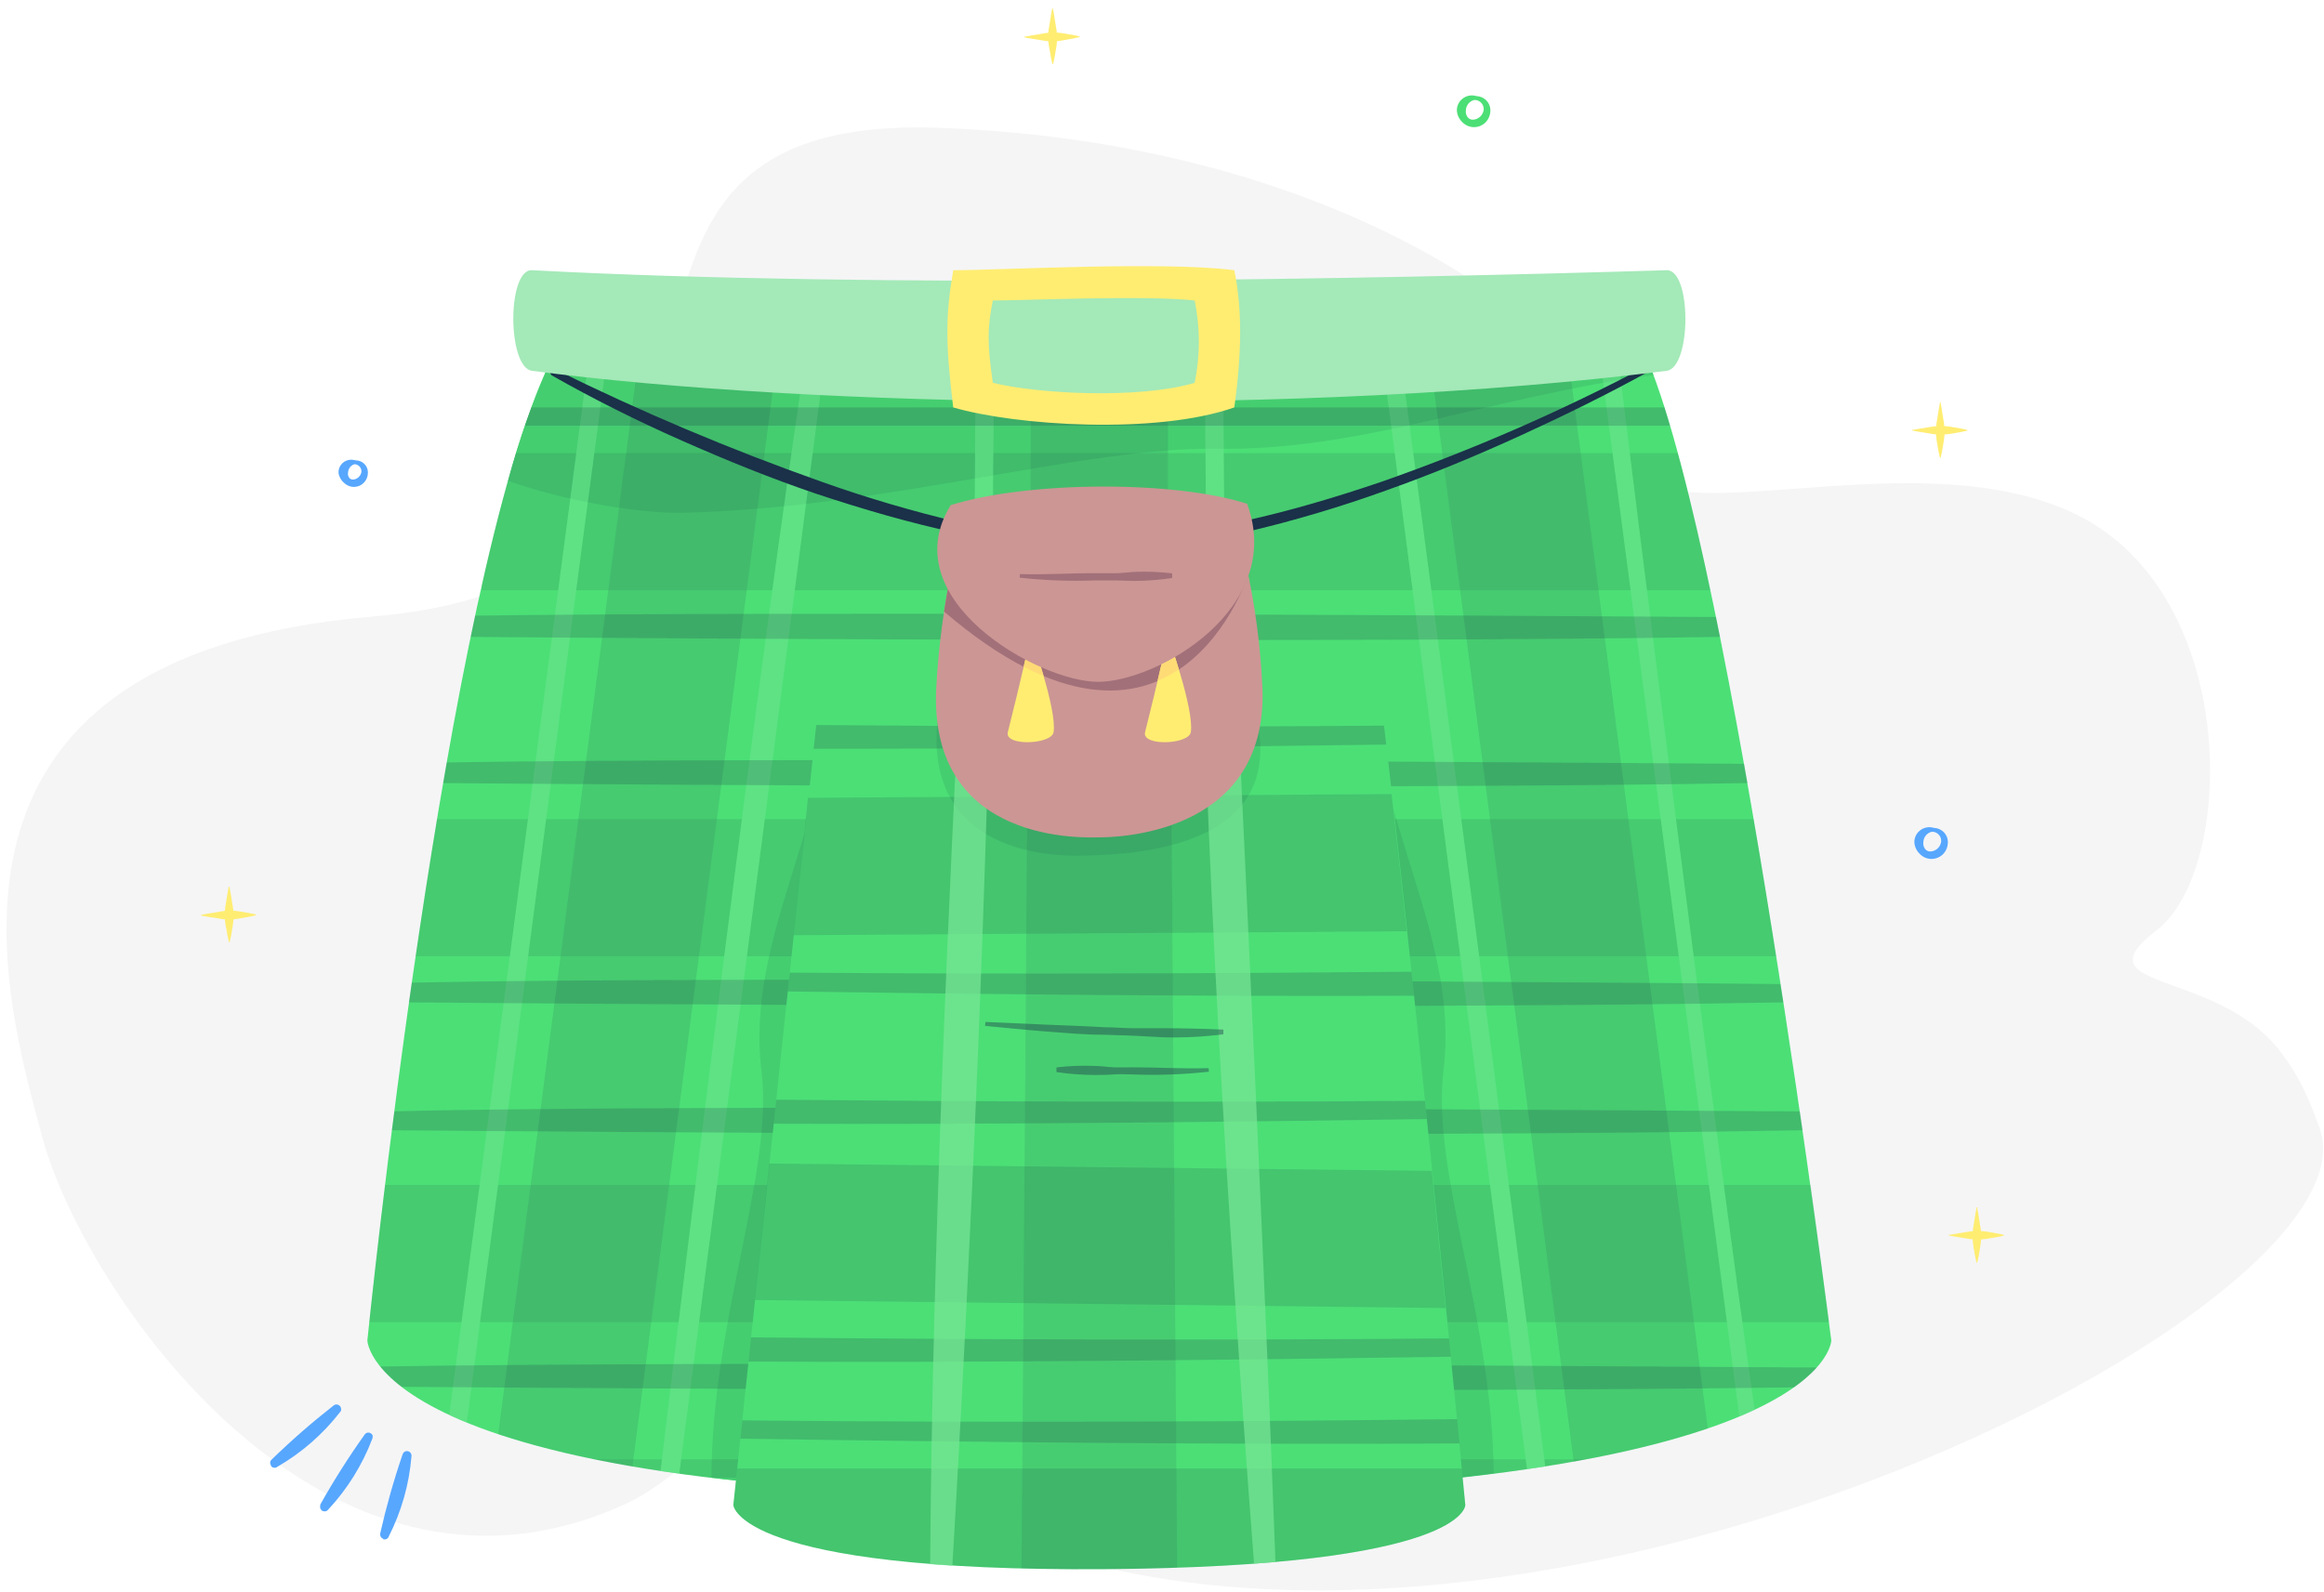 <?xml version="1.0" encoding="UTF-8"?>
<svg width="254px" height="174px" viewBox="0 0 254 174" version="1.1" xmlns="http://www.w3.org/2000/svg" xmlns:xlink="http://www.w3.org/1999/xlink">
    <!-- Generator: Sketch 47.1 (45422) - http://www.bohemiancoding.com/sketch -->
    <title>logo</title>
    <desc>Created with Sketch.</desc>
    <defs>
        <filter x="-0.0%" y="-0.1%" width="100.1%" height="100.5%" filterUnits="objectBoundingBox" id="filter-1">
            <feOffset dx="0" dy="1" in="SourceAlpha" result="shadowOffsetOuter1"></feOffset>
            <feColorMatrix values="0 0 0 0 0.149   0 0 0 0 0.157   0 0 0 0 0.176  0 0 0 0.1 0" type="matrix" in="shadowOffsetOuter1" result="shadowMatrixOuter1"></feColorMatrix>
            <feMerge>
                <feMergeNode in="shadowMatrixOuter1"></feMergeNode>
                <feMergeNode in="SourceGraphic"></feMergeNode>
            </feMerge>
        </filter>
    </defs>
    <g id="Kilt---landing-page" stroke="none" stroke-width="1" fill="none" fill-rule="evenodd">
        <g id="Kilt---Landing---Green" transform="translate(-675, -78)">
            <g id="Header-banner" filter="url(#filter-1)" transform="translate(0, 49)">
                <g id="logo" transform="translate(675, 28)">
                    <path d="M253.502,123.28 C252.764,121.289 251.643,117.961 249.012,114.681 C241.975,105.909 227.083,108.31 235.718,101.687 C244.353,95.063 244.928,64.983 226.855,56.207 C208.783,47.433 179.564,59.718 178.111,49.711 C176.658,39.703 150.657,15.804 102.779,13.977 C54.902,12.151 92.056,63.036 40.741,67.398 C-10.574,71.761 0.506,109.09 4.646,124.397 C9.114,140.912 35.135,179.658 68.373,164.413 C77.204,160.363 80.83,149.609 96.19,160.602 C149.442,198.713 261.45,144.723 253.502,123.28" id="Fill-1" fill="#EEEFF0" opacity="0.6"></path>
                    <g id="logo-illu" transform="translate(21, 0)">
                        <path d="M159.15,39.54 C137.54,36.54 68.54,36.54 39.15,39.54 C27.54,63.54 19.15,146.54 19.15,146.54 C19.15,146.54 19.49,164.16 100.26,163.54 C178.94,162.94 179.15,146.54 179.15,146.54 C179.15,146.54 168.54,62.54 159.15,39.54 Z" id="Shape" fill="#4CDF76"></path>
                        <path d="M159.15,39.54 C136.54,29.54 61.54,33.54 39.15,39.54 C27.54,64.54 19.15,146.54 19.15,146.54 C19.15,146.54 19.49,164.16 100.26,163.54 C178.94,162.94 179.15,146.54 179.15,146.54 C179.15,146.54 168.54,62.54 159.15,39.54 Z" id="Shape"></path>
                        <path d="M82.45,107.54 C82.45,107.54 95.45,83.54 70.45,72.54 C69.85,90.07 60.45,102.54 62.22,117.04 C63.59,128.23 56.73,144.45 56.77,161.55 C64.35,162.46 73.47,163.12 84.41,163.4 C84.77,162.18 85.11,160.9 85.41,159.53 C95.45,118.54 82.45,107.54 82.45,107.54 Z" id="Shape" fill="#45CE70"></path>
                        <path d="M136.77,117 C138.54,102.5 129.14,90 128.54,72.5 C103.54,83.5 116.54,107.5 116.54,107.5 C116.54,107.5 103.54,118.5 113.54,159.5 C113.86,160.8 114.19,162.03 114.54,163.19 C125.54,162.79 134.67,162.04 142.25,161.07 C142.15,144.18 135.42,128.14 136.77,117 Z" id="Shape" fill="#45CE70"></path>
                        <path d="M159.71,41 C159.52,40.5 159.34,40 159.15,39.56 C137.54,36.56 68.54,36.56 39.15,39.56 C37.25,43.757 35.705,48.105 34.53,52.56 C40.8,54.8 49.07,56.17 53.62,56.06 C76.1,55.51 97.36,48.84 112.03,49.06 C128,49.3 141.67,43.41 159.71,41 Z" id="Shape" fill="#45CE70"></path>
                        <g id="Group" opacity="0.4" transform="translate(19, 37)">
                            <path d="M132,122.78 C136.968,121.944 141.865,120.734 146.65,119.16 L131.34,1.65 C126.94,1.32 121.78,1.05 116.11,0.84 L132,122.78 Z" id="Shape" fill="#1A3149" opacity="0.3"></path>
                            <path d="M14.45,119.78 C19.244,121.326 24.148,122.506 29.12,123.31 L45.07,1 C39.61,1.21 34.47,1.47 29.84,1.78 L14.45,119.78 Z" id="Shape" fill="#1A3149" opacity="0.3"></path>
                            <path d="M81.27,126.54 L73.39,126.54 C75.93,126.56 78.55,126.56 81.27,126.54 Z" id="Shape" fill="#45CE70"></path>
                            <path d="M0.36,107.54 L159.9,107.54 C159.55,104.82 158.84,99.47 157.9,92.54 L2.08,92.54 C1.24,99.47 0.65,104.82 0.36,107.54 Z" id="Shape" fill="#1A3149" opacity="0.3"></path>
                            <path d="M37.61,124.54 L119.68,124.54 C124.87,123.96 129.39,123.28 133.33,122.54 L25,122.54 C28.63,123.28 32.82,124 37.61,124.54 Z" id="Shape" fill="#1A3149" opacity="0.3"></path>
                            <path d="M5.43,67.54 L154.13,67.54 C153.36,62.64 152.53,57.54 151.66,52.54 L7.77,52.54 C6.93,57.59 6.15,62.64 5.43,67.54 Z" id="Shape" fill="#1A3149" opacity="0.3"></path>
                            <path d="M143.38,12.54 L16.38,12.54 C15.1,16.82 13.84,21.72 12.65,27 L12.65,27.53 L146.94,27.53 C145.77,22 144.58,16.93 143.38,12.54 Z" id="Shape" fill="#1A3149" opacity="0.3"></path>
                            <path d="M126.89,123.62 L128.89,123.32 C125.95,100.52 116.81,29.82 112.89,0.74 L110.89,0.68 L126.89,123.62 Z" id="Shape" fill="#79E798"></path>
                            <path d="M32.19,123.81 L34.24,124.11 L50.36,0.78 L48.23,0.85 C42.88,35.74 34.75,102.49 32.19,123.81 Z" id="Shape" fill="#79E798"></path>
                            <path d="M150.1,117.86 C150.69,117.61 151.25,117.36 151.77,117.12 C146.77,81.92 139.02,19.85 136.84,2.12 L134.84,1.92 L150.1,117.86 Z" id="Shape" fill="#79E798"></path>
                            <path d="M9.1,117.68 C9.7,117.96 10.34,118.24 11.02,118.52 C15.59,83.93 24.02,19.43 26.35,2 L24.35,2.16 L9.1,117.68 Z" id="Shape" fill="#79E798"></path>
                            <polygon id="Shape" fill="#79E798" points="65.71 126.42 67.71 126.42 68.66 0.34 66.66 0.34"></polygon>
                            <polygon id="Shape" fill="#79E798" points="92.6 126.33 94.6 126.27 93.66 0.34 91.66 0.34"></polygon>
                            <path d="M87.65,2.54 L72.65,2.54 L72.65,126.54 C75.42,126.54 78.28,126.54 81.26,126.54 C83.45,126.54 85.57,126.54 87.65,126.45 L87.65,2.54 Z" id="Shape" fill="#1A3149" opacity="0.3"></path>
                        </g>
                        <g id="Group-4" transform="translate(20, 44)" fill="#1A3149">
                            <path d="M0.56,105.39 C1.248,106.218 2.03,106.963 2.89,107.61 C29.63,107.81 108.98,108.31 155.07,107.67 C155.982,107.042 156.82,106.315 157.57,105.5 C133.22,105.33 38,104.75 0.56,105.39 Z" id="Shape" opacity="0.2"></path>
                            <path d="M2.1,77.49 L1.83,79.56 C15.42,79.68 109.16,80.45 156.01,79.56 L155.71,77.5 C138,77.39 34.71,76.66 2.1,77.49 Z" id="Shape" opacity="0.2"></path>
                            <path d="M4,63.42 L3.69,65.58 C24.47,65.76 111.19,66.41 153.9,65.58 L153.59,63.58 C145.24,63.47 40.7,62.66 4,63.42 Z" id="Shape" opacity="0.2"></path>
                            <path d="M7.83,39.35 L7.44,41.61 C32.51,41.81 108.44,42.33 149.99,41.61 L149.62,39.5 C129.05,39.35 44,38.77 7.83,39.35 Z" id="Shape" opacity="0.2"></path>
                            <path d="M16.37,2.54 L141.53,2.54 C141.33,1.85 141.12,1.18 140.92,0.54 L17.07,0.54 C16.84,1.18 16.6,1.85 16.37,2.54 Z" id="Shape" opacity="0.2"></path>
                            <path d="M10.93,23.3 C10.763,24.073 10.6,24.85 10.44,25.63 C37.44,25.84 106.49,26.28 146.99,25.63 L146.55,23.45 C122.43,23.31 47,22.82 10.93,23.3 Z" id="Shape" opacity="0.2"></path>
                        </g>
                        <path d="M69.15,70.54 C66.54,94.54 59.15,164.54 59.15,164.54 C59.15,164.54 59.56,171.84 99.79,171.54 C139.26,171.25 139.15,164.54 139.15,164.54 C139.15,164.54 132.54,95.54 129.15,70.54" id="Shape" fill="#4CDF76"></path>
                        <path d="M116.54,79.54 C118.54,91.54 105.76,93.54 96.54,93.54 C89.54,93.54 77.54,90.54 82.54,73.54 C88.72,52.51 110,62.14 116.54,79.54 Z" id="Shape" fill="#45CE70"></path>
                        <g id="Group" transform="translate(59, 70)">
                            <path d="M6.32,36.33 L6.1,38.39 C27.43,38.7 52.71,38.95 74.55,38.86 L74.27,36.23 C54.77,36.41 30.89,36.52 6.32,36.33 Z" id="Shape" fill="#1A3149" opacity="0.2"></path>
                            <path d="M4.84,50.22 L4.56,52.85 C27.39,52.94 54.01,52.67 75.95,52.34 L75.74,50.34 C50.13,50.53 25.11,50.42 4.84,50.22 Z" id="Shape" fill="#1A3149" opacity="0.2"></path>
                            <path d="M1.13,85.28 L0.92,87.28 C24.83,87.64 54.86,87.96 79.51,87.8 L79.25,85.14 C57.6,85.41 29.64,85.55 1.13,85.28 Z" id="Shape" fill="#1A3149" opacity="0.2"></path>
                            <path d="M0.15,94.54 C0.15,94.54 0.56,101.84 40.79,101.54 C80.26,101.25 80.15,94.54 80.15,94.54 C80.15,94.54 80.01,93.09 79.76,90.54 L0.58,90.54 L0.15,94.54 Z" id="Shape" fill="#1A3149" opacity="0.15"></path>
                            <path d="M2.52,72.12 L78,73 C77.54,68.4 77,63.31 76.49,58 L4.07,57.2 L2.52,72.12 Z" id="Shape" fill="#1A3149" opacity="0.15"></path>
                            <path d="M2.09,76.2 L1.81,78.85 C26.13,78.99 55.28,78.67 78.57,78.32 L78.37,76.32 C50.67,76.55 23.49,76.42 2.09,76.2 Z" id="Shape" fill="#1A3149" opacity="0.2"></path>
                            <path d="M6.75,32.24 L73.75,31.81 C73.19,26.57 72.63,21.5 72.09,16.81 L8.3,17.22 C7.86,21.91 7.31,27 6.75,32.24 Z" id="Shape" fill="#1A3149" opacity="0.15"></path>
                            <path d="M21.66,101 L24.09,101.17 C25.09,84.33 27.43,41.43 28.31,0.57 L25.12,0.57 C23.73,26.9 21.87,67.78 21.66,101 Z" id="Shape" fill="#79E798" opacity="0.7"></path>
                            <path d="M47.9,0.54 L32.4,0.54 L31.65,101.47 C33.123,101.51 34.67,101.533 36.29,101.54 L40.8,101.54 C43.62,101.54 46.23,101.46 48.65,101.38 L47.9,0.54 Z" id="Shape" fill="#1A3149" opacity="0.1"></path>
                            <path d="M57.06,100.95 L59.4,100.76 C58.45,74.59 56.35,29.42 54.96,0.54 L51.45,0.54 C52.2,35.22 55.65,82.68 57.06,100.95 Z" id="Shape" fill="#79E798" opacity="0.7"></path>
                            <path d="M9.21,9.26 L8.93,11.86 C29.18,11.86 51.93,11.68 71.51,11.4 L71.26,9.33 C49,9.5 27.43,9.42 9.21,9.26 Z" id="Shape" fill="#1A3149" opacity="0.2"></path>
                        </g>
                        <path d="M159.33,40.54 C154.7,43.11 149.96,45.43 145.15,47.63 C140.34,49.83 135.45,51.86 130.46,53.63 C125.474,55.428 120.389,56.937 115.23,58.15 C113.95,58.49 112.63,58.68 111.33,58.94 L109.33,59.3 C108.67,59.4 108.01,59.46 107.33,59.55 C106.01,59.68 104.69,59.91 103.33,59.97 L99.33,60.14 C88.73,60 78.32,57.33 68.27,54 C63.27,52.31 58.34,50.3 53.5,48.16 C48.66,46.02 43.92,43.66 39.31,41.04 C39.148,40.932 39.093,40.72 39.183,40.547 C39.273,40.375 39.479,40.298 39.66,40.37 L39.66,40.37 C49.106,45.034 58.82,49.134 68.75,52.65 C73.697,54.412 78.738,55.898 83.85,57.1 C88.957,58.262 94.173,58.882 99.41,58.95 C109.87,58.69 120.17,56.01 130.1,52.63 C140.033,49.142 149.693,44.92 159,40 L159,40 C159.138,39.955 159.289,40.015 159.358,40.143 C159.426,40.271 159.394,40.43 159.28,40.52 L159.33,40.54 Z" id="Shape" fill="#1A3149" fill-rule="nonzero"></path>
                        <path d="M37.15,40.54 C67.54,44.54 121.54,45.54 161.15,40.54 C163.88,40.2 163.9,29.46 161.15,29.54 C128.54,30.54 74.54,31.54 37.15,29.54 C34.41,29.39 34.43,40.18 37.15,40.54 Z" id="Shape" fill="#A4E9B8"></path>
                        <path d="M109.15,37 C109.248,35.498 108.12,34.197 106.62,34.08 L91.68,34.08 C90.18,34.197 89.052,35.498 89.15,37 L89.15,37 C89.081,37.735 89.31,38.467 89.786,39.031 C90.261,39.595 90.944,39.944 91.68,40 L106.62,40 C107.356,39.944 108.039,39.595 108.514,39.031 C108.99,38.467 109.219,37.735 109.15,37 L109.15,37 Z" id="Shape" fill="#A4E9B8"></path>
                        <path d="M115.15,61.54 L83.15,61.54 C82.179,66.071 81.567,70.672 81.32,75.3 C80.54,92.54 97.94,91.54 99.15,91.54 C100.36,91.54 117.54,91.54 116.98,75.3 C116.779,70.668 116.166,66.063 115.15,61.54 Z" id="Shape" fill="#CC9694"></path>
                        <path d="M115.54,62.54 L83.15,61.54 C83.15,61.54 82.88,62.74 82.54,64.67 C82.43,65.32 82.3,66.06 82.18,66.86 C107.54,88.54 115.54,62.54 115.54,62.54 Z" id="Shape" fill="#A27079"></path>
                        <path d="M106.65,69.54 C106.65,69.54 105.54,74.54 104.15,80.04 C103.75,81.61 108.94,81.4 109.15,80.04 C109.54,77.54 106.65,69.54 106.65,69.54 Z" id="Shape" fill="#FFED72"></path>
                        <path d="M91.65,69.54 C91.65,69.54 90.54,74.54 89.15,80.04 C88.75,81.61 93.94,81.4 94.15,80.04 C94.54,77.54 91.65,69.54 91.65,69.54 Z" id="Shape" fill="#FFED72"></path>
                        <path d="M106.65,69.54 C106.65,69.54 106.2,71.54 105.51,74.45 C106.325,74.106 107.105,73.684 107.84,73.19 C107.24,71.17 106.65,69.54 106.65,69.54 Z" id="Shape" fill="#FFDB76"></path>
                        <path d="M91.65,69.54 C91.65,69.54 91.36,70.86 90.88,72.89 C91.63,73.28 92.35,73.61 93.06,73.89 C92.38,71.57 91.65,69.54 91.65,69.54 Z" id="Shape" fill="#FFDB76"></path>
                        <path d="M115.35,55.09 C107.54,52.54 91.54,52.54 82.91,55.22 L82.91,55.22 C76.54,65.54 92.54,74.54 99,74.54 C105.46,74.54 119.5,66.54 115.31,55.09 L115.35,55.09 Z" id="Shape" fill="#CC9694"></path>
                        <path d="M90.48,62.76 C93.24,62.85 96.01,62.64 98.78,62.67 C99.47,62.67 100.17,62.67 100.86,62.67 C101.55,62.67 102.25,62.56 102.94,62.52 C104.332,62.461 105.727,62.514 107.11,62.68 L107.11,63.19 C105.733,63.396 104.343,63.503 102.95,63.51 C102.26,63.51 101.56,63.45 100.87,63.45 C100.18,63.45 99.48,63.45 98.79,63.45 C96.003,63.558 93.212,63.457 90.44,63.15 L90.48,62.76 Z" id="Shape" fill="#A27079" fill-rule="nonzero"></path>
                        <path d="M113.9,44.54 C105.37,47.54 90.01,46.54 83.18,44.54 C82.33,37.54 82.33,34.54 83.18,29.54 C88.3,29.54 106.18,28.54 113.9,29.54 C114.753,33.54 114.753,38.54 113.9,44.54 Z" id="Shape" fill="#FFED72"></path>
                        <path d="M109.57,41.85 C103.44,43.66 92.41,43.06 87.51,41.85 C86.9,37.63 86.9,35.85 87.51,32.85 C91.19,32.85 104.05,32.25 109.57,32.85 C110.183,35.819 110.183,38.881 109.57,41.85 L109.57,41.85 Z" id="Shape" fill="#A4E9B8"></path>
                        <path d="M86.7,111.72 L93.21,112.01 C95.38,112.1 97.55,112.17 99.71,112.3 C100.79,112.3 101.88,112.41 102.96,112.41 C104.04,112.41 105.13,112.41 106.21,112.41 C108.38,112.41 110.54,112.46 112.71,112.56 L112.71,113.07 C110.545,113.345 108.362,113.455 106.18,113.4 L102.92,113.23 C101.83,113.17 100.75,113.17 99.66,113.12 C97.49,113.12 95.32,112.92 93.15,112.75 C90.98,112.58 88.82,112.36 86.66,112.15 L86.7,111.72 Z" id="Shape" fill="#1A3149" fill-rule="nonzero" opacity="0.4"></path>
                        <path d="M111.13,117.16 C108.358,117.467 105.567,117.568 102.78,117.46 C102.09,117.46 101.39,117.4 100.7,117.46 C100.01,117.52 99.31,117.51 98.62,117.52 C97.227,117.513 95.837,117.406 94.46,117.2 L94.46,116.69 C95.843,116.524 97.238,116.471 98.63,116.53 C99.32,116.53 100.02,116.65 100.71,116.68 C101.4,116.71 102.1,116.68 102.79,116.68 C105.56,116.68 108.33,116.86 111.09,116.77 L111.13,117.16 Z" id="Shape" fill="#1A3149" fill-rule="nonzero" opacity="0.4"></path>
                        <g id="Zigouigoui_2" transform="translate(187, 43)" fill-rule="nonzero" fill="#FFED72">
                            <g id="Group">
                                <path d="M4.1,1.05 C4.2,1.55 4.27,2.05 4.35,2.55 C4.451,3.041 4.515,3.539 4.54,4.04 C4.535,4.543 4.485,5.045 4.39,5.54 C4.31,6.04 4.23,6.54 4.1,7.03 C4.077,7.05 4.043,7.05 4.02,7.03 C3.89,6.53 3.81,6.03 3.73,5.54 C3.635,5.046 3.585,4.544 3.58,4.04 C3.605,3.539 3.669,3.041 3.77,2.55 C3.85,2.05 3.92,1.55 4.02,1.05 C4.02,1.014 4.049,0.985 4.085,0.985 C4.121,0.985 4.15,1.014 4.15,1.05" id="Shape"></path>
                                <path d="M1.05,4 C1.55,3.9 2.05,3.83 2.54,3.75 C3.031,3.649 3.529,3.585 4.03,3.56 C4.53,3.565 5.029,3.615 5.52,3.71 C6.02,3.79 6.52,3.87 7.01,4 C7.03,4.023 7.03,4.057 7.01,4.08 C6.51,4.21 6.01,4.29 5.52,4.37 C5.029,4.464 4.53,4.514 4.03,4.52 C3.529,4.495 3.031,4.431 2.54,4.33 C2.04,4.25 1.54,4.18 1.05,4.08 C1.032,4.078 1.015,4.068 1.006,4.052 C0.996,4.037 0.994,4.017 1,4 C1.004,3.974 1.024,3.954 1.05,3.95" id="Shape"></path>
                            </g>
                        </g>
                        <g id="Zigouigoui_2-2" transform="translate(90, 0)" fill-rule="nonzero" fill="#FFED72">
                            <g id="Group">
                                <path d="M4.1,1.05 C4.2,1.55 4.27,2.05 4.35,2.55 C4.449,3.028 4.513,3.513 4.54,4 C4.535,4.503 4.485,5.005 4.39,5.5 C4.31,6 4.23,6.5 4.1,6.99 C4.077,7.01 4.043,7.01 4.02,6.99 C3.89,6.49 3.81,5.99 3.73,5.5 C3.621,5.007 3.558,4.505 3.54,4 C3.565,3.499 3.629,3.001 3.73,2.51 C3.81,2.01 3.88,1.51 3.98,1.01 C3.98,0.974 4.009,0.945 4.045,0.945 C4.081,0.945 4.11,0.974 4.11,1.01" id="Shape"></path>
                                <path d="M1.05,4 C1.55,3.9 2.05,3.83 2.54,3.75 C3.021,3.643 3.509,3.573 4,3.54 C4.5,3.545 4.999,3.595 5.49,3.69 C5.99,3.77 6.49,3.85 6.98,3.98 C7,4.003 7,4.037 6.98,4.06 C6.48,4.19 5.98,4.27 5.49,4.35 C5,4.458 4.501,4.521 4,4.54 C3.499,4.515 3.001,4.451 2.51,4.35 C2.01,4.27 1.51,4.2 1.02,4.1 C1.001,4.093 0.986,4.076 0.982,4.056 C0.978,4.035 0.985,4.014 1,4 C0.993,3.984 0.993,3.966 1,3.95" id="Shape"></path>
                            </g>
                        </g>
                        <g id="Zigouigoui_2-3" transform="translate(0, 96)" fill-rule="nonzero" fill="#FFED72">
                            <g id="Group">
                                <path d="M4.1,1.05 C4.2,1.55 4.27,2.05 4.35,2.55 C4.449,3.028 4.513,3.513 4.54,4 C4.535,4.503 4.485,5.005 4.39,5.5 C4.31,6 4.23,6.5 4.1,6.99 C4.077,7.01 4.043,7.01 4.02,6.99 C3.89,6.49 3.81,5.99 3.73,5.5 C3.621,5.007 3.558,4.505 3.54,4 C3.565,3.499 3.629,3.001 3.73,2.51 C3.81,2.01 3.88,1.51 3.98,1.01 C3.98,0.974 4.009,0.945 4.045,0.945 C4.081,0.945 4.11,0.974 4.11,1.01" id="Shape"></path>
                                <path d="M1.05,4 C1.55,3.9 2.05,3.83 2.54,3.75 C3.021,3.643 3.509,3.573 4,3.54 C4.5,3.545 4.999,3.595 5.49,3.69 C5.99,3.77 6.49,3.85 6.98,3.98 C7,4.003 7,4.037 6.98,4.06 C6.48,4.19 5.98,4.27 5.49,4.35 C5,4.458 4.501,4.521 4,4.54 C3.499,4.515 3.001,4.451 2.51,4.35 C2.01,4.27 1.51,4.2 1.02,4.1 C1.001,4.093 0.986,4.076 0.982,4.056 C0.978,4.035 0.985,4.014 1,4 C1.016,3.993 1.034,3.993 1.05,4" id="Shape"></path>
                            </g>
                        </g>
                        <g id="Zigouigoui_2-4" transform="translate(191, 131)" fill-rule="nonzero" fill="#FFED72">
                            <g id="Group">
                                <path d="M4.1,1.05 C4.2,1.55 4.27,2.05 4.35,2.55 C4.451,3.041 4.515,3.539 4.54,4.04 C4.535,4.543 4.485,5.045 4.39,5.54 C4.31,6.04 4.23,6.54 4.1,7.03 C4.077,7.05 4.043,7.05 4.02,7.03 C3.89,6.53 3.81,6.03 3.73,5.54 C3.635,5.046 3.585,4.544 3.58,4.04 C3.605,3.539 3.669,3.041 3.77,2.55 C3.85,2.05 3.92,1.55 4.02,1.05 C4.02,1.014 4.049,0.985 4.085,0.985 C4.121,0.985 4.15,1.014 4.15,1.05" id="Shape"></path>
                                <path d="M1.05,4 C1.55,3.9 2.05,3.83 2.54,3.75 C3.031,3.649 3.529,3.585 4.03,3.56 C4.53,3.565 5.029,3.615 5.52,3.71 C6.02,3.79 6.52,3.87 7.01,4 C7.03,4.023 7.03,4.057 7.01,4.08 C6.51,4.21 6.01,4.29 5.52,4.37 C5.029,4.464 4.53,4.514 4.03,4.52 C3.529,4.495 3.031,4.431 2.54,4.33 C2.04,4.25 1.54,4.18 1.05,4.08 C1.032,4.078 1.015,4.068 1.006,4.052 C0.996,4.037 0.994,4.017 1,4 C1.004,3.974 1.024,3.954 1.05,3.95" id="Shape"></path>
                            </g>
                        </g>
                        <g id="Zigougoui_1" transform="translate(8, 153)" fill-rule="nonzero" fill="#57A7FF">
                            <g id="Group">
                                <path d="M0.64,7.26 C0.609,7.214 0.586,7.163 0.57,7.11 C0.514,6.982 0.514,6.838 0.57,6.71 C0.589,6.674 0.613,6.64 0.64,6.61 C2.801,4.505 5.074,2.519 7.45,0.66 C7.545,0.58 7.666,0.537 7.79,0.54 C8.049,0.549 8.26,0.752 8.28,1.01 C8.289,1.063 8.289,1.117 8.28,1.17 C8.257,1.249 8.216,1.321 8.16,1.38 C6.294,3.783 3.982,5.804 1.35,7.33 C1.308,7.367 1.261,7.398 1.21,7.42 C1.082,7.476 0.938,7.476 0.81,7.42 C0.763,7.396 0.719,7.366 0.68,7.33 L0.62,7.27" id="Shape"></path>
                                <path d="M6.18,12.13 C6.137,12.096 6.1,12.055 6.07,12.01 C5.991,11.893 5.966,11.747 6,11.61 C5.996,11.57 5.996,11.53 6,11.49 C7.474,8.858 9.09,6.307 10.84,3.85 C10.907,3.744 11.01,3.666 11.13,3.63 C11.38,3.567 11.637,3.7 11.73,3.94 C11.739,3.993 11.739,4.047 11.73,4.1 C11.729,4.184 11.709,4.266 11.67,4.34 C10.585,7.175 8.966,9.776 6.9,12 C6.869,12.045 6.832,12.085 6.79,12.12 C6.68,12.207 6.538,12.243 6.4,12.22 C6.344,12.211 6.291,12.194 6.24,12.17 L6.17,12.17" id="Shape"></path>
                                <path d="M12.87,15.22 L12.73,15.14 C12.623,15.05 12.558,14.92 12.55,14.78 C12.546,14.74 12.546,14.7 12.55,14.66 C13.211,11.731 14.028,8.841 15,6 C15.037,5.88 15.115,5.778 15.22,5.71 C15.441,5.577 15.726,5.633 15.88,5.84 C15.962,5.952 15.994,6.093 15.97,6.23 C15.718,9.261 14.882,12.215 13.51,14.93 C13.494,14.983 13.471,15.034 13.44,15.08 C13.361,15.194 13.238,15.27 13.1,15.29 L13,15.29 L12.92,15.29" id="Shape"></path>
                            </g>
                        </g>
                        <path d="M17.92,50.33 C18.645,50.346 19.221,50.945 19.21,51.67 C19.212,52.07 19.062,52.456 18.79,52.75 C18.514,53.044 18.133,53.217 17.73,53.23 C17.308,53.239 16.9,53.077 16.6,52.78 C16.268,52.507 16.053,52.117 16,51.69 C15.981,51.251 16.174,50.831 16.52,50.56 C16.835,50.309 17.244,50.207 17.64,50.28 L17.92,50.33 Z M17.79,50.76 L17.7,50.76 C17.317,50.898 17.057,51.254 17.04,51.66 C17.001,51.855 17.044,52.058 17.16,52.22 C17.273,52.378 17.469,52.456 17.66,52.42 C18.088,52.357 18.427,52.026 18.5,51.6 C18.519,51.393 18.455,51.187 18.322,51.027 C18.189,50.868 17.997,50.768 17.79,50.75 L17.79,50.76 Z" id="Shape" fill="#57A7FF" fill-rule="nonzero"></path>
                        <path d="M190.4,90.51 C190.741,90.526 191.067,90.652 191.33,90.87 C191.692,91.171 191.898,91.619 191.89,92.09 C191.888,92.553 191.713,92.999 191.4,93.34 C191.076,93.683 190.631,93.884 190.16,93.9 C189.67,93.915 189.196,93.727 188.85,93.38 C188.493,93.052 188.272,92.603 188.23,92.12 C188.209,91.615 188.427,91.129 188.82,90.81 C189.182,90.509 189.655,90.378 190.12,90.45 L190.4,90.51 Z M190.26,90.93 L190.12,90.93 C189.592,91.065 189.22,91.536 189.21,92.08 C189.176,92.339 189.244,92.601 189.4,92.81 C189.557,93.015 189.814,93.119 190.07,93.08 C190.638,93.012 191.086,92.567 191.16,92 C191.201,91.458 190.801,90.983 190.26,90.93 L190.26,90.93 Z" id="Shape" fill="#57A7FF" fill-rule="nonzero"></path>
                        <path d="M140.4,10.51 C140.741,10.526 141.067,10.652 141.33,10.87 C141.692,11.171 141.898,11.619 141.89,12.09 C141.888,12.553 141.713,12.999 141.4,13.34 C141.076,13.683 140.631,13.884 140.16,13.9 C139.67,13.915 139.196,13.727 138.85,13.38 C138.493,13.052 138.272,12.603 138.23,12.12 C138.209,11.615 138.427,11.129 138.82,10.81 C139.182,10.509 139.655,10.378 140.12,10.45 L140.4,10.51 Z M140.26,10.93 L140.12,10.93 C139.592,11.065 139.22,11.536 139.21,12.08 C139.176,12.339 139.244,12.601 139.4,12.81 C139.557,13.015 139.814,13.119 140.07,13.08 C140.638,13.012 141.086,12.567 141.16,12 C141.201,11.458 140.801,10.983 140.26,10.93 L140.26,10.93 Z" id="Shape" fill="#4CDF76" fill-rule="nonzero"></path>
                    </g>
                </g>
            </g>
        </g>
    </g>
</svg>